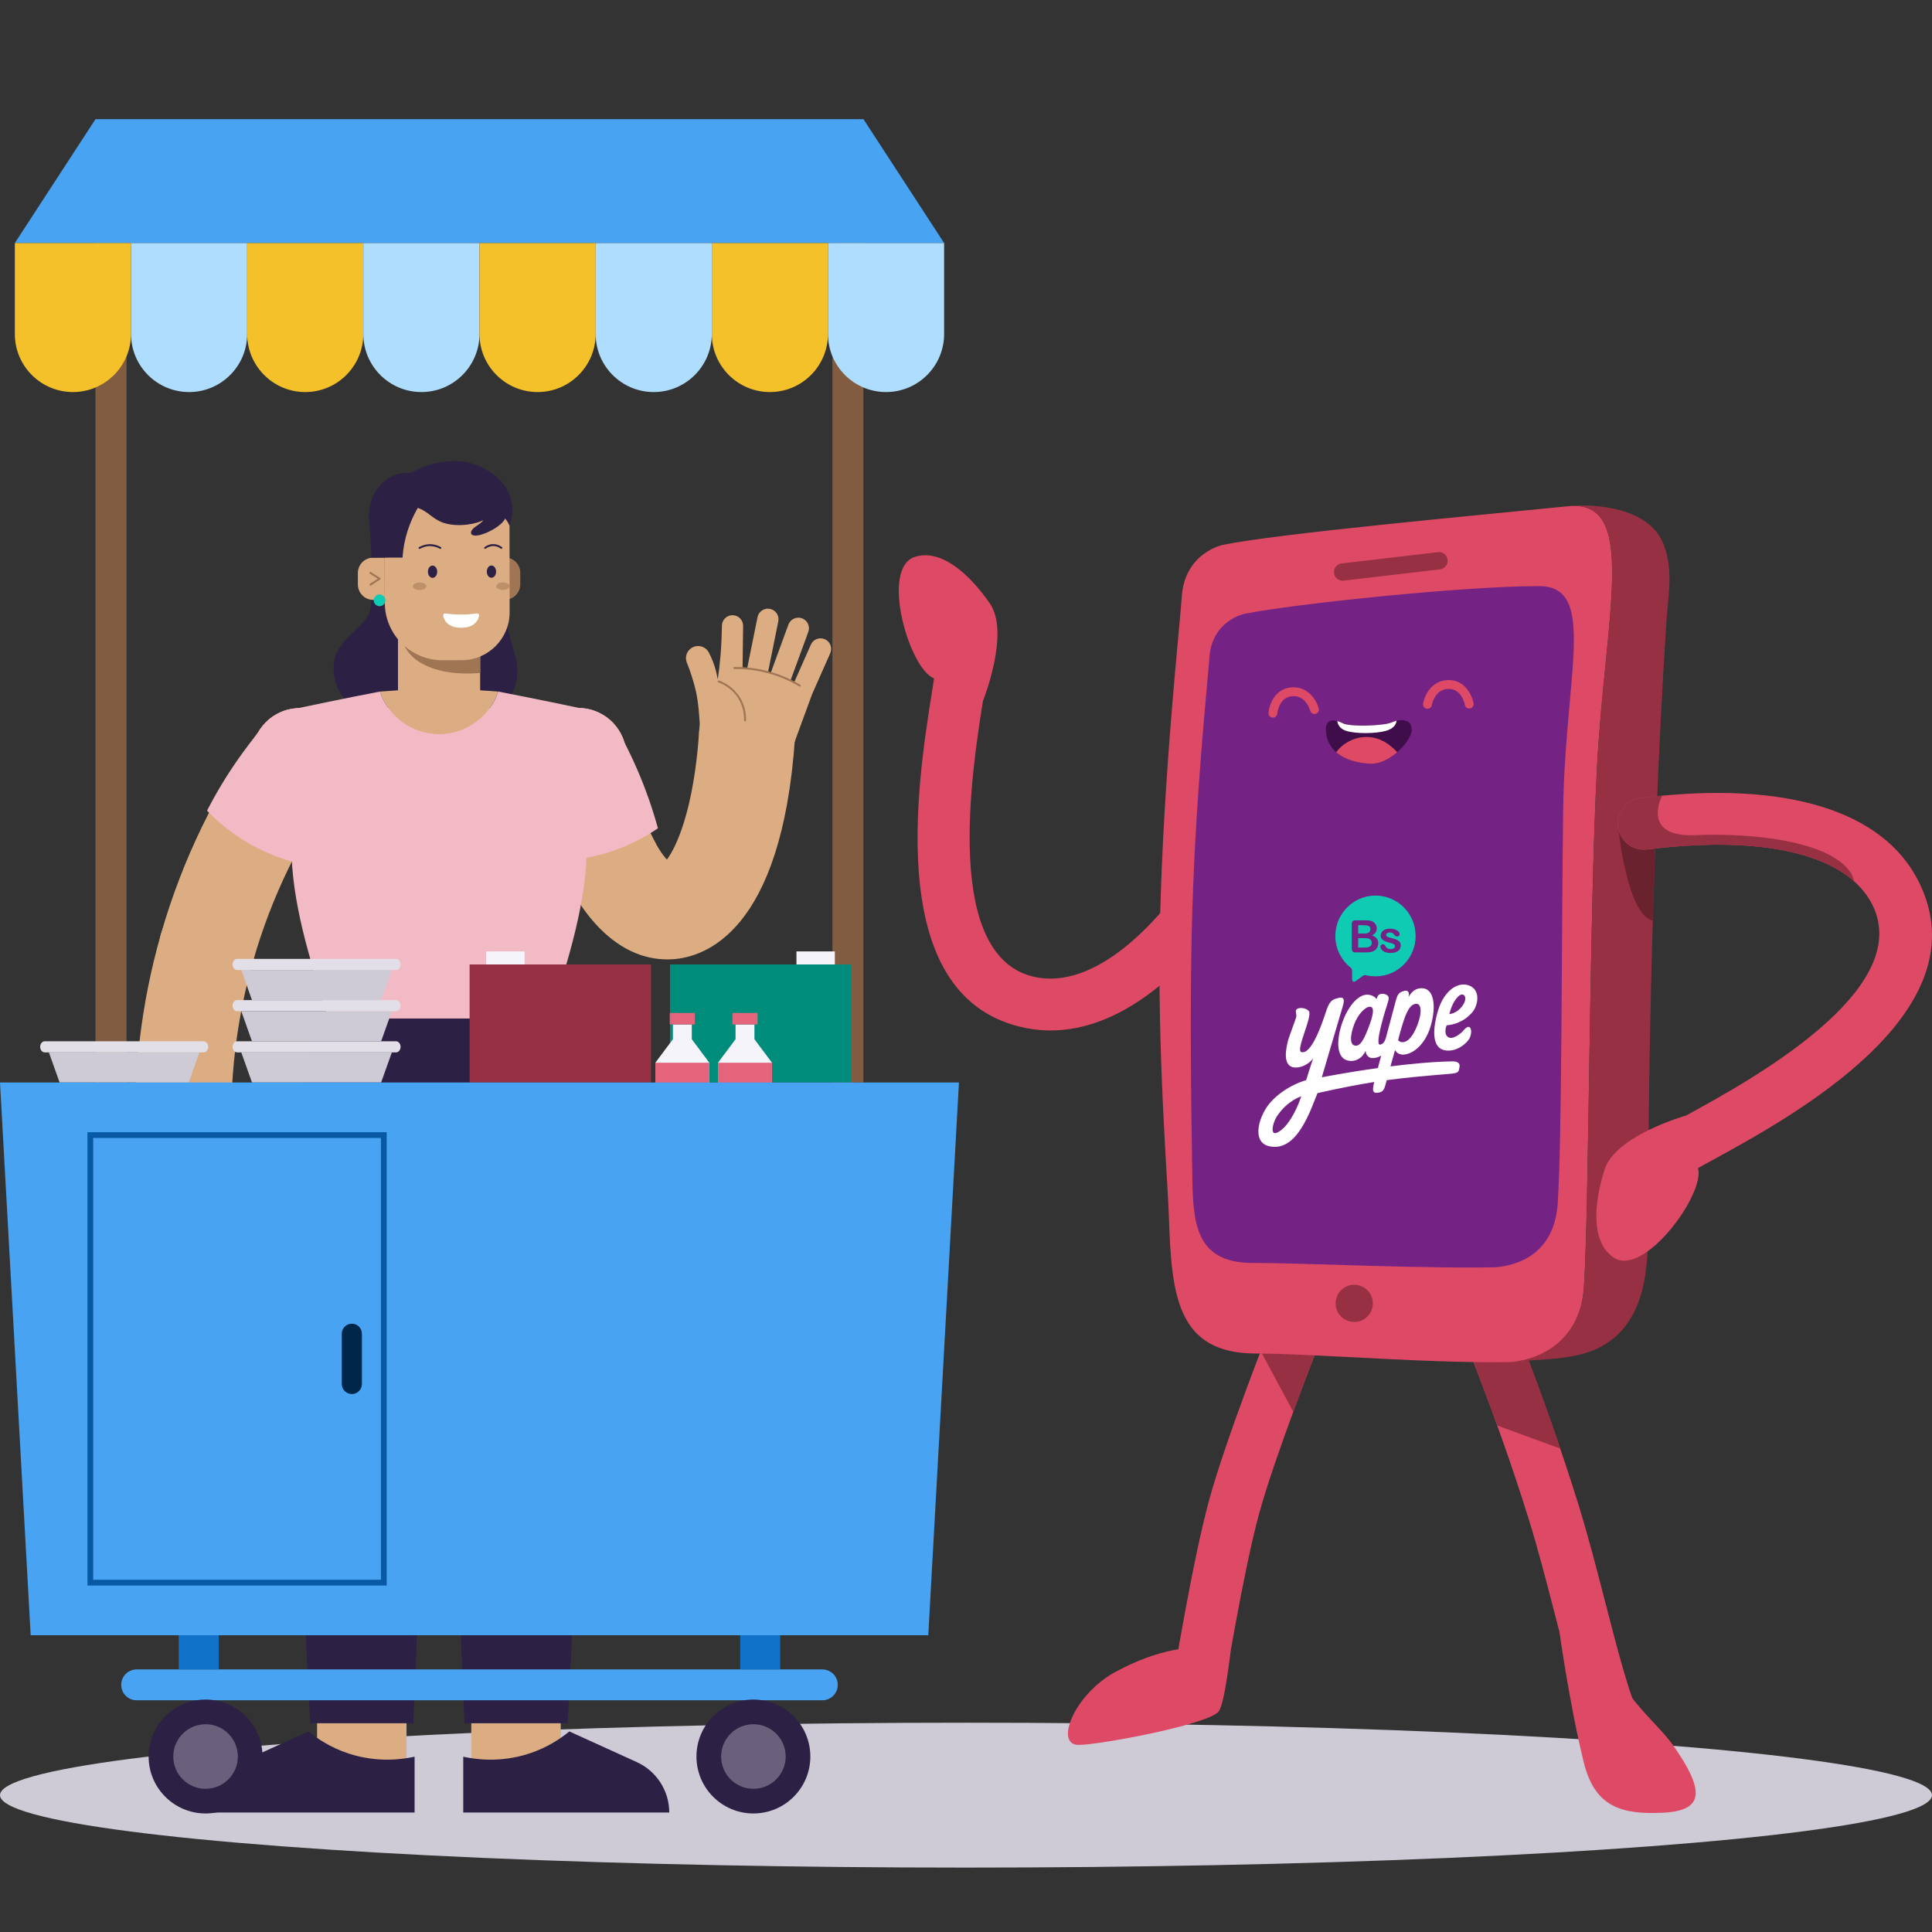 <svg width="600" height="600" viewBox="0 0 600 600" fill="none" xmlns="http://www.w3.org/2000/svg">
<rect x="0" y="0" width="600" height="600" fill="#333333" stroke="none"/>
<ellipse cx="300" cy="557.5" rx="300" ry="22.5" fill="#CECAD6"/>
<path d="M116.225 177.614C116.225 177.614 115.694 184.681 115.24 187.443C114.781 190.21 115.038 190.562 113.117 192.87C109.372 197.367 103.539 200.206 103.61 207.679C103.718 219.005 114.895 223.866 126.555 226.222C138.215 228.578 153.394 227.636 159.131 215.135C162.674 207.417 159.268 202.938 157.622 194.797C157.246 192.936 157.491 190.95 157.574 187.765C157.658 184.58 157.39 177.721 157.39 177.721L116.225 177.614Z" fill="#2C2044"/>
<path d="M179.6 219.924H93.119C84.884 219.924 78.209 226.6 78.209 234.835C78.209 243.069 84.884 249.745 93.119 249.745H179.6C187.835 249.745 194.511 243.069 194.511 234.835C194.511 226.6 187.835 219.924 179.6 219.924Z" fill="#F2BAC4"/>
<path d="M207.233 297.948C192.99 297.948 183.644 286.407 179.272 279.363C172.95 269.183 168.137 255.089 164.97 237.483C163.515 229.377 168.901 221.624 177.006 220.169C185.117 218.713 192.865 224.099 194.32 232.204C198.418 254.976 204.352 263.898 207.107 266.964C210.036 263.039 215.487 251.576 217.145 226.998C217.7 218.779 224.809 212.576 233.028 213.125C241.247 213.68 247.455 220.789 246.901 229.008C242.815 289.515 218.827 297.352 208.706 297.912C208.211 297.942 207.716 297.954 207.233 297.954V297.948Z" fill="#DCAC82"/>
<path d="M179.398 279.56C179.35 279.495 179.314 279.429 179.272 279.363C175.921 273.96 172.992 267.459 170.511 259.914C180.203 257.552 189.901 255.185 199.592 252.823C201.06 256.902 202.515 259.968 203.815 262.246C201.453 265.312 197.696 269.475 192.185 273.244C187.378 276.53 182.815 278.433 179.404 279.56H179.398Z" fill="#DCAC82"/>
<path d="M228.102 227.308L217.342 225.399C217.342 225.399 217.068 218.666 216.113 214.628C215.344 211.36 214.354 208.395 213.304 205.771C212.469 203.684 213.662 201.34 215.827 200.761C217.521 200.308 219.31 201.071 220.121 202.622C220.593 203.523 221.058 204.53 221.475 205.64C222.143 207.417 222.543 209.051 222.787 210.435L228.096 227.308H228.102Z" fill="#DCAC82"/>
<path d="M232.026 242.91C240.261 242.91 246.937 236.235 246.937 228C246.937 219.765 240.261 213.089 232.026 213.089C223.791 213.089 217.115 219.765 217.115 228C217.115 236.235 223.791 242.91 232.026 242.91Z" fill="#DCAC82"/>
<path d="M256.169 198.513C254.505 197.779 252.561 198.525 251.827 200.189L246.62 211.944C246.256 211.753 245.875 211.556 245.487 211.371L251.028 196.24C251.654 194.534 250.777 192.644 249.072 192.018C247.366 191.391 245.475 192.268 244.849 193.974L239.344 208.998C239.07 208.92 238.795 208.843 238.515 208.765L241.706 192.966C242.064 191.183 240.913 189.447 239.129 189.089C237.346 188.731 235.61 189.882 235.252 191.666L232.032 207.614C231.543 207.572 231.072 207.536 230.612 207.513L230.779 194.391C230.803 192.572 229.348 191.081 227.529 191.057C225.71 191.033 224.219 192.489 224.195 194.308C224.034 207.405 222.173 216.202 220.056 225.882L246.704 230.606L252.221 215.552L257.845 202.855C258.579 201.191 257.833 199.246 256.169 198.513Z" fill="#DCAC82"/>
<path d="M231.322 224.016C231.179 223.992 231.072 223.861 231.078 223.711C231.131 222.298 230.952 219.519 229.199 216.769C227.272 213.751 224.541 212.427 223.086 211.908C222.93 211.855 222.853 211.682 222.907 211.527C222.96 211.371 223.133 211.288 223.288 211.348C224.815 211.896 227.684 213.286 229.706 216.453C231.555 219.346 231.734 222.262 231.68 223.741C231.674 223.908 231.537 224.033 231.37 224.028C231.358 224.028 231.34 224.028 231.328 224.028L231.322 224.016Z" fill="#9F7554"/>
<path d="M248.332 213.226C248.296 213.22 248.261 213.208 248.231 213.19C245.296 211.431 242.135 210.077 238.843 209.159C235.324 208.181 231.692 207.703 228.036 207.757C227.869 207.757 227.738 207.626 227.732 207.465C227.732 207.298 227.863 207.167 228.024 207.161C231.734 207.113 235.432 207.59 239.004 208.586C242.35 209.517 245.553 210.894 248.535 212.678C248.678 212.761 248.72 212.946 248.636 213.089C248.571 213.196 248.445 213.25 248.326 213.232L248.332 213.226Z" fill="#9F7554"/>
<path d="M170.207 267.435C174.734 267.513 181.378 267.107 188.964 264.709C195.668 262.586 200.821 259.628 204.328 257.236C202.765 251.54 200.654 245.296 197.797 238.735C196.527 235.819 195.209 233.069 193.873 230.487C184.348 233.332 174.829 236.177 165.304 239.028C166.938 248.499 168.573 257.97 170.207 267.435Z" fill="#F2BAC4"/>
<path d="M179.589 249.668C187.823 249.668 194.499 242.992 194.499 234.757C194.499 226.522 187.823 219.847 179.589 219.847C171.354 219.847 164.678 226.522 164.678 234.757C164.678 242.992 171.354 249.668 179.589 249.668Z" fill="#F2BAC4"/>
<path d="M126.251 552.459H98.469V529.246H126.251V552.459Z" fill="#DCAC82"/>
<path d="M146.362 552.459H174.143V529.246H146.362V552.459Z" fill="#DCAC82"/>
<path d="M128.755 562.902H64.777C64.777 556.157 68.72 550.025 74.863 547.234L95.803 537.709C98.386 539.833 102.543 542.701 108.274 544.58C117.256 547.526 125.04 546.369 128.755 545.558V562.902Z" fill="#2C2044"/>
<path d="M143.863 562.902H207.841C207.841 556.157 203.899 550.025 197.755 547.234L176.815 537.709C174.233 539.833 170.076 542.701 164.344 544.58C155.362 547.526 147.578 546.369 143.863 545.558V562.902Z" fill="#2C2044"/>
<path d="M111.817 385.568C123.55 385.568 133.062 376.057 133.062 364.324C133.062 352.591 123.55 343.079 111.817 343.079C100.084 343.079 90.573 352.591 90.573 364.324C90.573 376.057 100.084 385.568 111.817 385.568Z" fill="#2C2044"/>
<path d="M160.801 385.568C172.534 385.568 182.046 376.057 182.046 364.324C182.046 352.591 172.534 343.079 160.801 343.079C149.068 343.079 139.557 352.591 139.557 364.324C139.557 376.057 149.068 385.568 160.801 385.568Z" fill="#2C2044"/>
<path d="M111.817 464.493C123.017 464.493 132.095 455.414 132.095 444.214C132.095 433.015 123.017 423.936 111.817 423.936C100.618 423.936 91.539 433.015 91.539 444.214C91.539 455.414 100.618 464.493 111.817 464.493Z" fill="#2C2044"/>
<path d="M160.801 464.493C172.001 464.493 181.08 455.414 181.08 444.214C181.08 433.015 172.001 423.936 160.801 423.936C149.602 423.936 140.523 433.015 140.523 444.214C140.523 455.414 149.602 464.493 160.801 464.493Z" fill="#2C2044"/>
<path d="M133.056 364.449L90.573 364.324C89.433 338.833 97.455 322.449 102.036 316.312H170.577C175.157 322.449 183.179 338.833 182.04 364.324L139.557 364.449H133.056Z" fill="#2C2044"/>
<path d="M133.056 364.449H90.573L91.539 444.214H132.095L133.056 364.449Z" fill="#2C2044"/>
<path d="M139.557 364.449H182.046L181.08 444.214H140.523L139.557 364.449Z" fill="#2C2044"/>
<path d="M128.374 535.163H96.352L91.539 444.214H132.095L128.374 535.163Z" fill="#2C2044"/>
<path d="M144.245 535.163H176.266L181.08 444.214H140.523L144.245 535.163Z" fill="#2C2044"/>
<path d="M149.123 214.389V186.411H123.596V214.389C121.694 214.503 119.809 214.628 117.972 214.777C120.573 222.56 127.891 228.017 136.36 228.017C144.829 228.017 152.147 222.554 154.748 214.777C152.911 214.622 151.026 214.497 149.123 214.389Z" fill="#DCAC82"/>
<path d="M149.123 200.039V208.998C144.716 209.373 137.612 209.367 131.863 206.499C127.282 204.214 125.875 201.262 125.421 200.039H149.123Z" fill="#9F7554"/>
<path d="M55.825 370.395C48.459 369.781 42.525 363.775 42.191 356.194C41.201 333.852 43.813 311.636 49.956 290.17C56.547 267.137 67.002 245.588 81.03 226.115C85.843 219.435 95.165 217.92 101.845 222.733C108.525 227.546 110.04 236.868 105.227 243.548C93.215 260.212 84.268 278.66 78.632 298.365C73.378 316.735 71.141 335.749 71.988 354.87C72.352 363.095 65.976 370.061 57.752 370.425C57.101 370.455 56.463 370.443 55.831 370.389L55.825 370.395Z" fill="#DCAC82"/>
<path d="M57.09 370.443C65.324 370.443 72 363.767 72 355.532C72 347.297 65.324 340.622 57.09 340.622C48.855 340.622 42.179 347.297 42.179 355.532C42.179 363.767 48.855 370.443 57.09 370.443Z" fill="#DCAC82"/>
<path d="M64.294 309.178C72.529 309.178 79.205 302.503 79.205 294.268C79.205 286.033 72.529 279.357 64.294 279.357C56.059 279.357 49.384 286.033 49.384 294.268C49.384 302.503 56.059 309.178 64.294 309.178Z" fill="#DCAC82"/>
<path d="M74.63 381.93C72.966 382.467 71.141 381.793 70.246 380.29C69.728 379.413 69.215 378.429 68.738 377.343C67.98 375.602 67.497 373.986 67.187 372.62C66.757 374.856 66.429 377.397 66.328 380.206C66.197 383.779 66.453 386.994 66.895 389.743C67.598 394.162 61.223 394.467 59.833 390.769C60.406 395.159 54.775 396.172 52.575 393.375C49.813 394.467 46.545 392.618 46.115 389.63C43.771 390.787 39.841 389.928 39.602 386.308C39.245 380.767 39.239 374.475 39.936 367.604C40.455 362.528 42.292 353.671 42.292 353.671L71.881 357.393C71.881 357.393 72.495 364.103 73.646 368.093C74.582 371.314 75.716 374.224 76.897 376.795C77.839 378.834 76.765 381.238 74.624 381.93H74.63Z" fill="#DCAC82"/>
<path d="M52.551 393.673C52.407 393.662 52.294 393.548 52.276 393.405C52.032 390.858 51.907 388.27 51.907 385.717C51.907 382.693 52.08 379.64 52.419 376.634C52.437 376.467 52.592 376.359 52.747 376.371C52.908 376.389 53.028 376.538 53.01 376.699C52.67 379.681 52.497 382.711 52.497 385.711C52.497 388.252 52.622 390.817 52.867 393.345C52.885 393.512 52.765 393.656 52.598 393.673C52.581 393.673 52.563 393.673 52.545 393.673H52.551Z" fill="#9F7554"/>
<path d="M59.809 391.061C59.672 391.049 59.559 390.942 59.541 390.805C59.296 388.95 59.117 387.059 59.01 385.192C58.861 382.598 58.849 379.968 58.974 377.367C58.98 377.2 59.123 377.075 59.284 377.081C59.445 377.093 59.577 377.23 59.571 377.391C59.451 379.968 59.463 382.58 59.606 385.157C59.714 387.011 59.887 388.884 60.131 390.721C60.155 390.882 60.036 391.031 59.875 391.055C59.851 391.055 59.833 391.055 59.809 391.055V391.061Z" fill="#9F7554"/>
<path d="M95.6 268.741C91.151 267.888 84.734 266.129 77.803 262.222C71.678 258.769 67.241 254.815 64.3 251.755C67.002 246.501 70.342 240.823 74.493 234.99C76.336 232.395 78.191 229.974 80.028 227.725C88.766 232.467 97.497 237.208 106.235 241.95C102.692 250.884 99.149 259.813 95.606 268.747L95.6 268.741Z" fill="#F2BAC4"/>
<path d="M93.125 249.745C101.36 249.745 108.036 243.069 108.036 234.834C108.036 226.6 101.36 219.924 93.125 219.924C84.89 219.924 78.215 226.6 78.215 234.834C78.215 243.069 84.89 249.745 93.125 249.745Z" fill="#F2BAC4"/>
<path d="M46.068 389.88C45.93 389.868 45.811 389.761 45.799 389.618C45.62 388.127 45.495 386.612 45.435 385.115C45.304 382.019 45.411 378.882 45.763 375.787C45.781 375.626 45.93 375.524 46.091 375.524C46.252 375.542 46.372 375.691 46.354 375.852C46.002 378.918 45.895 382.019 46.026 385.085C46.091 386.57 46.211 388.067 46.39 389.54C46.407 389.701 46.294 389.85 46.127 389.874C46.109 389.874 46.085 389.874 46.068 389.874V389.88Z" fill="#9F7554"/>
<path d="M102.042 316.312C96.155 297.769 90.501 280.21 90.483 262.461C90.471 252.829 93.739 237.781 94.545 234.954C93.859 229.95 93.179 224.946 92.493 219.942C95.362 219.334 98.248 218.731 101.147 218.135C106.795 216.972 112.401 215.85 117.972 214.777C120.572 222.542 127.861 227.994 136.312 228.017C136.33 228.017 136.348 228.017 136.366 228.017C136.384 228.017 136.401 228.017 136.419 228.017C144.865 227.994 152.159 222.542 154.759 214.777C160.33 215.856 165.936 216.972 171.584 218.135C174.483 218.731 177.364 219.334 180.238 219.942C179.553 224.946 178.873 229.95 178.187 234.954C178.998 237.775 182.26 252.829 182.248 262.461C182.23 280.21 176.57 297.769 170.69 316.312H102.042Z" fill="#F2BAC4"/>
<path d="M115.903 173.177L119.481 173.172L119.5 186.293L115.921 186.298C113.285 186.302 111.147 184.17 111.143 181.534L111.138 177.955C111.134 175.319 113.267 173.181 115.903 173.177Z" fill="#DCAC82"/>
<path d="M115.044 181.86C114.948 181.86 114.853 181.813 114.793 181.723C114.704 181.586 114.746 181.401 114.883 181.312L117.322 179.731L114.877 178.163C114.74 178.073 114.698 177.888 114.787 177.751C114.877 177.614 115.062 177.572 115.199 177.662L118.032 179.481C118.115 179.534 118.169 179.63 118.169 179.731C118.169 179.833 118.115 179.928 118.032 179.982L115.205 181.813C115.157 181.843 115.097 181.86 115.044 181.86Z" fill="#9F7554"/>
<path d="M153.221 173.123H156.799C159.435 173.117 161.577 175.246 161.577 177.882V181.461C161.583 184.097 159.453 186.238 156.817 186.238H153.239L153.221 173.123Z" fill="#9F7554"/>
<path d="M137.335 145.407L140.317 145.403C150.194 145.389 158.221 153.394 158.235 163.271L158.272 190.11C158.284 198.34 151.613 205.03 143.382 205.041L137.418 205.05C127.542 205.063 119.514 197.059 119.501 187.182L119.467 163.325C119.454 153.448 127.458 145.421 137.335 145.407Z" fill="#DCAC82"/>
<path d="M134.341 179.461C135.135 179.46 135.777 178.605 135.776 177.551C135.774 176.497 135.129 175.643 134.336 175.644C133.542 175.645 132.899 176.501 132.901 177.555C132.902 178.609 133.547 179.462 134.341 179.461Z" fill="#2C2044"/>
<path d="M152.627 179.436C153.421 179.435 154.063 178.579 154.062 177.525C154.06 176.471 153.416 175.618 152.622 175.619C151.828 175.62 151.186 176.475 151.187 177.529C151.188 178.583 151.833 179.437 152.627 179.436Z" fill="#2C2044"/>
<path d="M130.294 170.475C130.193 170.475 130.092 170.421 130.038 170.326C129.954 170.182 130.002 170.004 130.145 169.92C130.909 169.479 132.149 168.966 133.736 169.008C135.137 169.049 136.235 169.52 136.909 169.908C137.052 169.992 137.1 170.171 137.016 170.314C136.933 170.457 136.754 170.505 136.61 170.421C135.996 170.069 135 169.64 133.718 169.598C132.263 169.556 131.135 170.027 130.443 170.427C130.396 170.457 130.342 170.469 130.294 170.469V170.475Z" fill="#2C2044"/>
<path d="M150.668 170.445C150.579 170.445 150.489 170.403 150.43 170.326C150.328 170.194 150.358 170.009 150.489 169.908C151.02 169.509 151.891 169.025 153.012 168.984C154.282 168.936 155.266 169.455 155.875 169.902C156.006 170.004 156.036 170.188 155.934 170.32C155.833 170.451 155.648 170.481 155.517 170.379C154.986 169.986 154.145 169.526 153.036 169.574C152.07 169.616 151.312 170.033 150.847 170.385C150.793 170.427 150.734 170.445 150.668 170.445Z" fill="#2C2044"/>
<path d="M130.314 183.23C131.464 183.229 132.395 182.709 132.394 182.07C132.393 181.431 131.461 180.915 130.311 180.916C129.161 180.918 128.23 181.437 128.231 182.076C128.232 182.715 129.165 183.232 130.314 183.23Z" fill="#BE906A"/>
<path d="M156.181 183.194C157.331 183.193 158.262 182.673 158.261 182.034C158.26 181.395 157.328 180.879 156.178 180.88C155.028 180.882 154.097 181.401 154.098 182.04C154.099 182.679 155.032 183.196 156.181 183.194Z" fill="#BE906A"/>
<path d="M149.666 145.157C139.622 140.069 128.6 146.242 127.413 146.934C120.674 146.069 113.773 152.505 114.65 161.928C114.924 164.898 115.187 168.829 115.294 171.733V173.182L125.016 173.171C125.117 171.596 125.338 169.837 125.755 167.952C126.698 163.652 128.308 160.216 129.751 157.741C132.865 158.719 134.302 161.218 137.684 162.346C142.551 163.968 148.437 162.518 150.042 161.552C149.875 162.035 148.789 162.787 147.698 163.55C146.338 164.493 146.064 165.387 146.398 165.864C147.662 167.672 155.672 163.884 156.883 161.021C157.062 161.236 157.246 161.481 157.431 161.755C157.789 162.298 158.04 162.823 158.219 163.276C158.779 161.731 159.584 158.791 158.803 155.397C157.336 149.051 151.473 146.087 149.66 145.169L149.666 145.157Z" fill="#2C2044"/>
<path d="M117.877 188.26C118.885 188.26 119.702 187.443 119.702 186.435C119.702 185.427 118.885 184.61 117.877 184.61C116.869 184.61 116.052 185.427 116.052 186.435C116.052 187.443 116.869 188.26 117.877 188.26Z" fill="#10CBB4"/>
<path d="M138.316 190.52C137.929 190.467 137.583 190.801 137.648 191.188C138 193.336 139.849 194.964 143.219 194.958C146.589 194.958 148.431 193.324 148.777 191.176C148.837 190.789 148.497 190.455 148.109 190.508C146.678 190.711 145.032 190.854 143.213 190.854C141.394 190.854 139.748 190.717 138.316 190.52Z" fill="white"/>
<path d="M39.292 75.481H29.66V336.171H39.292V75.481Z" fill="#815C41"/>
<path d="M268.151 75.481H258.519V336.171H268.151V75.481Z" fill="#815C41"/>
<path d="M121.694 326.825H74.934L78.256 336.171H118.366L121.694 326.825Z" fill="#CECAD6"/>
<path d="M122.994 323.378H73.64C72.859 323.378 72.227 324.147 72.227 325.101C72.227 326.056 72.859 326.825 73.64 326.825H122.994C123.775 326.825 124.407 326.056 124.407 325.101C124.407 324.147 123.775 323.378 122.994 323.378Z" fill="#E2DFE8"/>
<path d="M61.944 326.825H15.185L18.513 336.171H58.622L61.944 326.825Z" fill="#CECAD6"/>
<path d="M63.245 323.378H13.891C13.109 323.378 12.477 324.147 12.477 325.101C12.477 326.056 13.109 326.825 13.891 326.825H63.245C64.026 326.825 64.658 326.056 64.658 325.101C64.658 324.147 64.026 323.378 63.245 323.378Z" fill="#E2DFE8"/>
<path d="M121.694 314.032H74.934L78.256 323.378H118.366L121.694 314.032Z" fill="#CECAD6"/>
<path d="M122.994 310.59H73.64C72.859 310.59 72.227 311.36 72.227 312.314C72.227 313.268 72.859 314.038 73.64 314.038H122.994C123.775 314.038 124.407 313.268 124.407 312.314C124.407 311.36 123.775 310.59 122.994 310.59Z" fill="#E2DFE8"/>
<path d="M121.694 301.239H74.934L78.256 310.59H118.366L121.694 301.239Z" fill="#CECAD6"/>
<path d="M122.994 297.797H73.64C72.859 297.797 72.227 298.567 72.227 299.521C72.227 300.475 72.859 301.245 73.64 301.245H122.994C123.775 301.245 124.407 300.475 124.407 299.521C124.407 298.567 123.775 297.797 122.994 297.797Z" fill="#E2DFE8"/>
<path d="M202.187 299.521H145.837V336.171H202.187V299.521Z" fill="#973043"/>
<path d="M162.912 295.465H150.99V299.521H162.912V295.465Z" fill="#F6F4FB"/>
<path d="M208.073 336.171H264.423V299.521H208.073V336.171Z" fill="#008C7B"/>
<path d="M247.348 299.521H259.27V295.465H247.348V299.521Z" fill="#F6F4FB"/>
<path d="M220.294 330.046L214.843 322.74V318.159H208.974V322.74L203.523 330.046V342.958C203.523 346.471 206.177 348.451 206.177 350.413C206.177 353.103 203.523 354.642 203.523 357.475V361.042C203.523 363.081 205.175 364.728 207.209 364.728C207.698 364.728 208.133 364.423 208.306 363.97C208.479 363.517 209.123 363.517 209.296 363.97C209.469 364.429 209.904 364.728 210.393 364.728H213.417C213.906 364.728 214.342 364.423 214.515 363.97C214.688 363.517 215.332 363.517 215.505 363.97C215.678 364.429 216.113 364.728 216.602 364.728C218.642 364.728 220.288 363.075 220.288 361.042V357.475C220.288 354.642 217.634 353.103 217.634 350.413C217.634 348.457 220.288 346.477 220.288 342.958V330.046H220.294Z" fill="#F6F4FB"/>
<path d="M215.803 314.586H208.002V318.159H215.803V314.586Z" fill="#E3647B"/>
<path d="M220.288 330.046H203.517V342.958H220.288V330.046Z" fill="#E3647B"/>
<path d="M239.749 330.046L234.298 322.74V318.159H228.429V322.74L222.978 330.046V342.958C222.978 346.471 225.632 348.451 225.632 350.413C225.632 353.103 222.978 354.642 222.978 357.475V361.042C222.978 363.081 224.63 364.728 226.664 364.728C227.153 364.728 227.588 364.423 227.761 363.97C227.934 363.517 228.578 363.517 228.751 363.97C228.924 364.429 229.36 364.728 229.849 364.728H232.873C233.362 364.728 233.797 364.423 233.97 363.97C234.143 363.517 234.787 363.517 234.96 363.97C235.133 364.429 235.568 364.728 236.058 364.728C238.097 364.728 239.743 363.075 239.743 361.042V357.475C239.743 354.642 237.089 353.103 237.089 350.413C237.089 348.457 239.743 346.477 239.743 342.958V330.046H239.749Z" fill="#F6F4FB"/>
<path d="M235.264 314.586H227.463V318.159H235.264V314.586Z" fill="#E3647B"/>
<path d="M239.749 330.046H222.978V342.958H239.749V330.046Z" fill="#E3647B"/>
<path d="M293.207 75.481H4.604L29.66 37H268.151L293.207 75.481Z" fill="#48A3F3"/>
<path d="M4.604 75.481H40.682V103.722C40.682 113.676 32.6 121.757 22.646 121.757C12.692 121.757 4.61 113.676 4.61 103.722V75.481H4.604Z" fill="#F4C12A"/>
<path d="M40.682 75.481H76.759V103.722C76.759 113.676 68.678 121.757 58.724 121.757C48.769 121.757 40.688 113.676 40.688 103.722V75.481H40.682Z" fill="#AFDDFD"/>
<path d="M76.753 75.481H112.831V103.722C112.831 113.676 104.749 121.757 94.795 121.757C84.841 121.757 76.759 113.676 76.759 103.722V75.481H76.753Z" fill="#F4C12A"/>
<path d="M112.831 75.481H148.909V103.722C148.909 113.676 140.827 121.757 130.873 121.757C120.919 121.757 112.837 113.676 112.837 103.722V75.481H112.831Z" fill="#AFDDFD"/>
<path d="M148.908 75.481H184.986V103.722C184.986 113.676 176.904 121.757 166.95 121.757C156.996 121.757 148.914 113.676 148.914 103.722V75.481H148.908Z" fill="#F4C12A"/>
<path d="M184.98 75.481H221.058V103.722C221.058 113.676 212.976 121.757 203.022 121.757C193.068 121.757 184.986 113.676 184.986 103.722V75.481H184.98Z" fill="#AFDDFD"/>
<path d="M221.058 75.481H257.135V103.722C257.135 113.676 249.054 121.757 239.099 121.757C229.145 121.757 221.064 113.676 221.064 103.722V75.481H221.058Z" fill="#F4C12A"/>
<path d="M257.129 75.481H293.207V103.722C293.207 113.676 285.125 121.757 275.171 121.757C265.217 121.757 257.135 113.676 257.135 103.722V75.481H257.129Z" fill="#AFDDFD"/>
<path d="M255.388 518.455H42.429C39.784 518.455 37.64 520.6 37.64 523.245C37.64 525.89 39.784 528.034 42.429 528.034H255.388C258.033 528.034 260.177 525.89 260.177 523.245C260.177 520.6 258.033 518.455 255.388 518.455Z" fill="#48A3F3"/>
<path d="M63.841 563.187C73.607 563.187 81.525 555.27 81.525 545.503C81.525 535.736 73.607 527.819 63.841 527.819C54.074 527.819 46.157 535.736 46.157 545.503C46.157 555.27 54.074 563.187 63.841 563.187Z" fill="#2C2044"/>
<path d="M233.976 563.187C243.743 563.187 251.66 555.27 251.66 545.503C251.66 535.736 243.743 527.819 233.976 527.819C224.21 527.819 216.292 535.736 216.292 545.503C216.292 555.27 224.21 563.187 233.976 563.187Z" fill="#2C2044"/>
<path d="M288.286 507.845H9.525L0 336.171H297.811L288.286 507.845Z" fill="#48A3F3"/>
<path d="M120.089 492.398H27.155V351.618H120.089V492.398ZM28.944 490.608H118.3V353.408H28.944V490.608Z" fill="#0759A4"/>
<path d="M112.396 414.207C112.396 412.481 110.996 411.081 109.27 411.081C107.544 411.081 106.145 412.481 106.145 414.207V429.809C106.145 431.535 107.544 432.934 109.27 432.934C110.996 432.934 112.396 431.535 112.396 429.809V414.207Z" fill="#002649"/>
<path d="M67.926 507.845H55.515V518.449H67.926V507.845Z" fill="#1172C9"/>
<path d="M242.302 507.845H229.891V518.449H242.302V507.845Z" fill="#1172C9"/>
<path d="M63.841 555.529C69.378 555.529 73.867 551.04 73.867 545.503C73.867 539.966 69.378 535.477 63.841 535.477C58.304 535.477 53.815 539.966 53.815 545.503C53.815 551.04 58.304 555.529 63.841 555.529Z" fill="#69607B"/>
<path d="M233.976 555.529C239.513 555.529 244.002 551.04 244.002 545.503C244.002 539.966 239.513 535.477 233.976 535.477C228.439 535.477 223.95 539.966 223.95 545.503C223.95 551.04 228.439 555.529 233.976 555.529Z" fill="#69607B"/>
<g clip-path="url(#clip0_568_10367)">
<path d="M318.829 319.311C342.946 323.949 368.606 305.781 391.041 268.218C391.317 267.756 391.522 267.407 391.66 267.19C394.109 263.69 393.392 258.848 389.972 256.213C386.454 253.503 381.403 254.157 378.693 257.675C378.505 257.92 377.989 258.703 377.231 259.964C358.776 290.855 338.595 306.727 321.859 303.511C292.593 297.885 301.801 239.62 305.268 217.688C305.268 217.688 313.746 196.586 307.427 187.433C301.109 178.28 292.216 170.274 284.049 172.972C273.34 176.51 282.308 207.68 290.079 210.686C289.881 212.016 289.639 213.538 289.381 215.176C284.86 243.774 274.276 310.743 318.826 319.308L318.829 319.311Z" fill="#DE4A65"/>
<path d="M502.26 544.084C499.817 544.084 497.409 542.974 495.835 540.861C491.814 535.462 488.539 523.265 483.097 502.175C480.413 491.758 477.631 480.989 474.698 471.581C463.51 435.719 450.946 406.608 450.82 406.319C449.053 402.244 450.927 397.505 455.001 395.738C459.059 393.968 463.806 395.839 465.579 399.917C466.104 401.131 478.596 430.062 490.054 466.785C493.106 476.577 495.938 487.548 498.673 498.154C501.927 510.769 506.384 528.044 508.735 531.248C511.357 534.82 510.615 539.864 507.05 542.499C505.604 543.568 503.926 544.084 502.26 544.084Z" fill="#DE4A65"/>
<path d="M472.123 415.708C470.454 411.586 465.755 409.599 461.652 411.265C457.534 412.932 455.475 417.56 457.138 421.676C457.201 421.827 465.003 442.718 465.003 442.718L484.559 449.878C477.86 429.977 472.456 416.529 472.123 415.708Z" fill="#973043"/>
<path d="M484.323 506.911C484.323 506.911 487.347 528.862 491.824 547.209C495.256 561.277 503.678 563.575 516.453 562.953C529.605 562.311 529.206 555.837 519.769 542.253C515.22 535.71 506.664 529.459 500.87 518.013C496.397 509.162 487.042 494.937 484.323 506.911Z" fill="#DE4A65"/>
<path d="M371.928 533.11C371.501 533.11 371.067 533.075 370.633 533.006C366.248 532.295 363.271 528.167 363.979 523.777C364.233 522.199 370.297 484.922 375.496 465.905C380.699 446.872 394.112 412.9 394.681 411.466C396.319 407.338 400.99 405.316 405.117 406.945C409.248 408.58 411.272 413.256 409.634 417.384C409.499 417.727 395.979 451.969 391.009 470.147C386.036 488.34 379.919 525.972 379.856 526.352C379.215 530.302 375.804 533.113 371.928 533.113V533.11Z" fill="#DE4A65"/>
<path d="M409.631 417.384C411.269 413.252 409.244 408.58 405.114 406.945C400.987 405.316 396.315 407.338 394.678 411.466C394.514 411.878 393.295 414.969 391.518 419.607L401.634 438.433C405.862 426.934 409.562 417.567 409.631 417.387V417.384Z" fill="#973043"/>
<path d="M491.921 399.48C493.512 374.262 493.512 287.308 495.898 239.479C498.287 191.653 509.128 155.043 487.099 157.203H487.093C459.546 159.967 396.479 165.731 379.721 169.23C379.721 169.23 367.788 171.652 366.99 185.565C366.562 193.03 361.269 240.277 360.238 286.717C359.348 326.814 362.643 366.455 363.01 377.74C363.806 402.087 365.399 420.349 390.063 420.349C408.628 420.349 447.482 423.796 472.689 422.903C471.57 422.943 470.429 422.975 469.266 423C475.625 422.532 490.661 419.318 491.918 399.477L491.921 399.48Z" fill="#DE4A65"/>
<path d="M483.767 373.655C485.125 352.321 484.924 292.141 485.452 251.629C486.002 209.554 496.187 182.018 477.923 182.018C454.259 182.018 400.773 187.675 386.445 190.644C386.445 190.644 376.241 192.69 375.559 204.46C375.169 211.214 370.995 248.318 370.096 289.99C369.564 314.711 369.876 340.199 370.278 364.895C370.507 378.837 370.768 392.207 388.846 392.207C404.721 392.207 445.775 394.229 467.326 393.474C466.371 393.506 465.393 393.534 464.4 393.556C469.838 393.16 482.692 390.443 483.767 373.655Z" fill="#742384"/>
<path d="M517.449 193.973C517.999 185.314 520.02 176.113 516.145 167.947C511.414 157.958 496.165 156.294 487.096 157.206C509.125 155.046 498.283 191.656 495.894 239.482C493.508 287.311 493.508 374.265 491.918 399.486C491.025 413.614 481.815 421.544 469.577 422.994C481.173 421.62 494.942 423.182 503.806 412.998C511.231 404.467 511.81 392.317 511.81 381.224C511.81 360.355 512.174 276.84 517.449 193.977V193.973Z" fill="#973043"/>
<path d="M513.297 285.905C513.636 274.337 514.054 262.203 514.567 249.726L502.423 255.817C502.423 255.817 505.017 284.06 513.297 285.905Z" fill="#6B222F"/>
<path d="M426.348 404.775C426.348 407.967 423.761 410.555 420.567 410.555C417.38 410.555 414.793 407.97 414.793 404.775C414.793 401.587 417.377 398.996 420.567 398.996C423.758 398.996 426.348 401.584 426.348 404.775Z" fill="#973043"/>
<path d="M382.186 512.668C382.186 512.668 380.331 529.384 378.426 531.572C374.808 535.729 340.258 542.103 334.732 541.895C327.524 541.628 333.663 526.129 346.394 519.237C359.128 512.347 371.055 509.986 382.186 512.668Z" fill="#DE4A65"/>
<path d="M416.955 180.346C415.61 180.346 414.447 179.34 414.29 177.969C414.117 176.494 415.173 175.157 416.647 174.985L446.583 171.472C448.063 171.287 449.393 172.356 449.566 173.831C449.739 175.305 448.682 176.642 447.208 176.815L417.273 180.327C417.166 180.339 417.062 180.346 416.955 180.346Z" fill="#973043"/>
<path d="M595.816 273.686C584.77 251.745 554.724 242.497 511.285 247.642C510.75 247.704 510.348 247.755 510.09 247.777C505.825 247.972 502.426 251.497 502.426 255.814C502.426 260.257 506.026 263.857 510.467 263.857C510.776 263.857 511.712 263.791 513.171 263.618C548.896 259.392 573.783 265.697 581.45 280.922C594.854 307.548 543.09 335.807 523.604 346.444C523.604 346.444 501.719 352.604 498.324 363.194C494.932 373.787 494.018 385.717 501.138 390.544C510.474 396.87 529.687 370.744 527.326 362.751C528.502 362.097 529.85 361.358 531.309 360.565C556.721 346.699 616.217 314.217 595.816 273.686Z" fill="#DE4A65"/>
<path d="M510.468 263.86C510.776 263.86 511.712 263.794 513.171 263.621C542.553 260.147 564.576 263.807 575.748 273.68C575.603 272.756 575.327 271.838 574.726 270.951C567.999 260.974 543.631 258.625 526.474 259.361C509.317 260.096 516.22 247.057 516.22 247.057C514.567 247.223 510.345 247.758 510.087 247.78C505.821 247.975 502.423 251.5 502.423 255.817C502.423 260.26 506.023 263.86 510.464 263.86H510.468Z" fill="#973043"/>
<path d="M395.372 222.87C396.051 222.839 396.617 222.307 396.677 221.616C396.696 221.408 397.189 216.493 401.342 216.198C401.389 216.192 401.436 216.192 401.48 216.188C405.601 215.997 406.837 220.518 406.893 220.716C407.088 221.446 407.83 221.883 408.569 221.691C409.298 221.499 409.732 220.751 409.543 220.018C408.902 217.588 406.324 213.107 401.153 213.462C395.944 213.83 394.162 218.808 393.948 221.386C393.885 222.141 394.448 222.804 395.203 222.861C395.259 222.87 395.322 222.87 395.375 222.867L395.372 222.87Z" fill="#DE4A65"/>
<path d="M456.34 220.034C456.4 220.034 456.456 220.025 456.516 220.012C457.261 219.883 457.758 219.169 457.623 218.424C457.173 215.874 454.935 211.085 449.72 211.205C449.644 211.205 449.575 211.211 449.509 211.214C444.47 211.447 442.374 216.069 441.968 218.512C441.845 219.257 442.345 219.965 443.093 220.087C443.851 220.213 444.543 219.71 444.668 218.965C444.706 218.764 445.555 214.141 449.641 213.95C449.685 213.95 449.729 213.95 449.783 213.943C453.979 213.855 454.888 218.698 454.925 218.905C455.048 219.594 455.658 220.072 456.34 220.034Z" fill="#DE4A65"/>
<path fill-rule="evenodd" clip-rule="evenodd" d="M416.852 224.552C415.472 223.747 410.687 222.09 411.954 228.423C413.224 234.759 419.929 236.988 425.748 237.186C431.576 237.381 438.51 230.064 438.435 226.518C438.369 222.974 434.556 223.301 432.085 224.392C429.774 225.417 419.046 225.842 416.852 224.552Z" fill="#3F0D4A"/>
<path fill-rule="evenodd" clip-rule="evenodd" d="M416.852 224.552C416.506 224.354 415.937 224.093 415.305 223.927C415.418 224.823 415.943 226.304 418.074 226.974C421.237 227.967 427.357 227.823 430.381 226.98C432.666 226.338 433.562 225.093 433.716 223.848C433.144 223.983 432.591 224.175 432.085 224.392C429.774 225.417 419.046 225.842 416.852 224.552Z" fill="white"/>
<path fill-rule="evenodd" clip-rule="evenodd" d="M414.959 233.614C417.754 236.061 421.941 237.061 425.748 237.19C428.511 237.281 431.525 235.683 433.921 233.599C431.494 231.017 428.621 229.043 424.792 228.892C420.998 228.744 417.323 230.498 414.962 233.614H414.959Z" fill="#DE4A65"/>
</g>
<path d="M450.988 329.615C444.97 329.726 438.139 330.379 431.827 331.176C432.534 328.623 433.237 326.103 433.237 326.103C433.237 326.103 433.959 327.666 435.997 327.508C438.891 327.282 442.414 324.448 444.119 319.255C445.931 313.739 445.769 307.474 442.071 306.948C439.083 306.523 437.657 309.179 437.451 309.709C437.451 309.709 438.086 307.296 436.187 307.717C434.369 308.121 434.036 308.936 433.586 310.393C433.506 310.65 431.975 316.382 430.37 322.422C430.346 322.462 430.327 322.507 430.312 322.558C429.916 323.924 429.131 324.381 428.565 324.417C426.731 324.536 430.672 312.368 430.971 311.445C431.366 310.228 431.601 309.305 430.265 308.797C429.364 308.454 428.128 308.578 427.766 309.552C427.613 309.96 427.502 310.261 427.502 310.261C427.502 310.261 426.473 308.722 424.196 308.931C421.918 309.14 419.042 311.929 417.138 316.821C415.235 321.713 414.408 328.731 418.923 329.43C421.214 329.785 423.137 328.466 424.144 326.295C424.144 326.295 423.969 327.749 425.477 328.462C426.07 328.743 427.545 328.633 428.933 327.844C428.568 329.223 428.224 330.53 427.917 331.694C418.17 333.05 410.498 334.564 410.498 334.564C410.5 334.558 415.841 316.39 417.044 312.391C418.051 309.044 416.153 309.772 414.749 310.182C413.254 310.618 412.546 311.886 411.797 314.188C408.525 324.241 405.949 327.37 404.082 326.696C402.368 326.077 407.757 315.401 406.464 313.992C405.343 312.77 403.034 312.835 402.594 313.556C402.154 314.276 402.808 314.934 402.527 315.954C402.247 316.973 400.088 322.491 399.861 323.728C399.634 324.963 397.761 331.812 402.716 331.516C405.644 331.341 407.649 329.113 407.862 328.494C406.948 331.155 405.641 335.45 405.641 335.45C405.641 335.45 399.647 336.958 394.869 341.987C391.075 345.98 388.392 354.58 394.058 355.951C402.865 358.081 407.029 344.558 409.165 339.473C416.305 337.874 421.75 336.812 426.786 336.022C426.712 336.317 426.661 336.518 426.643 336.601C426.185 338.718 426.288 339.566 427.931 339.362C429.703 339.142 429.925 338.227 430.505 336.013C430.544 335.861 430.595 335.674 430.653 335.456C436.621 334.646 442.48 334.138 450.543 333.462C453.049 333.251 453.022 332.83 453.267 331.325C453.543 329.618 451.583 329.605 450.988 329.615ZM435.616 317.947C436.821 313.985 437.928 312.399 438.969 311.951C441.452 310.881 441.923 314.016 440.007 318.775C437.789 324.281 435.198 324.156 434.206 323.069C434.205 323.069 434.343 322.128 435.616 317.947ZM424.527 320.336C423.462 322.922 422.465 324.742 421.093 324.752C419.126 324.767 419.176 321.792 420.576 318.049C421.754 314.903 423.901 312.922 425.06 312.696C426.218 312.473 427.566 312.961 424.527 320.336ZM398.507 350.424C393.825 354.627 395.005 348.871 396.746 346.385C400.051 341.664 404.132 340.47 404.132 340.47C402.058 346.571 399.466 349.562 398.507 350.424Z" fill="white"/>
<path d="M457.214 314.394C458.983 312.334 459.79 307.944 456.823 306.329C453.234 304.375 448.547 307.358 446.613 313.786C444.893 319.502 444.25 326.531 450.085 326.271C452.96 326.144 455.439 324.063 456.337 322.517C456.773 321.767 456.946 320.586 456.87 320.062C456.657 318.59 455.763 318.376 454.244 320.309C453.869 320.735 450.874 323.414 449.41 321.823C448.351 320.673 449.241 318.415 449.283 318.414C451.199 318.273 454.553 317.494 457.214 314.394ZM452.921 309.403C454.532 307.889 456.073 309.7 454.21 312.308C452.329 314.938 450.127 314.871 450.11 314.954C450.335 313.925 451.163 311.056 452.921 309.403Z" fill="white"/>
<path d="M425.466 291.696C425.115 291.468 424.589 291.356 423.891 291.356H421.802V294.267H423.959C425.315 294.267 425.994 293.775 425.994 292.792C425.994 292.287 425.818 291.923 425.466 291.696Z" fill="#10CBB4"/>
<path d="M426.582 278.147C420.271 278.439 415.118 283.538 414.732 289.881C414.47 294.175 416.361 298.035 419.419 300.482C419.734 300.734 419.917 301.115 419.917 301.52V304.285C419.917 304.498 420.036 304.694 420.222 304.792L420.299 304.832C420.479 304.927 420.695 304.911 420.859 304.792L423.219 303.081C423.527 302.857 423.917 302.779 424.287 302.867C425.213 303.089 426.178 303.207 427.17 303.207C434.054 303.207 439.634 297.594 439.634 290.67C439.634 283.551 433.734 277.815 426.582 278.147ZM427.603 294.446C427.319 294.892 426.936 295.222 426.454 295.436C426.152 295.564 425.804 295.652 425.413 295.704C425.021 295.757 424.563 295.783 424.04 295.783H421.012C420.575 295.783 420.263 295.685 420.075 295.487C419.888 295.289 419.794 294.976 419.794 294.544V287.05C419.794 286.61 419.89 286.293 420.081 286.101C420.273 285.908 420.583 285.812 421.01 285.812H424.221C424.693 285.812 425.104 285.841 425.452 285.9C425.799 285.959 426.109 286.073 426.384 286.24C426.618 286.38 426.826 286.558 427.006 286.774C427.186 286.989 427.324 287.228 427.418 287.488C427.512 287.749 427.56 288.023 427.56 288.314C427.56 289.312 427.064 290.041 426.072 290.505C427.374 290.921 428.026 291.733 428.026 292.939C428.029 293.497 427.888 293.999 427.603 294.446ZM434.655 294.84C434.406 295.204 434.041 295.482 433.555 295.67C433.071 295.858 432.482 295.953 431.787 295.953C431.124 295.953 430.556 295.851 430.083 295.647C429.611 295.443 429.26 295.188 429.036 294.883C428.81 294.577 428.698 294.27 428.698 293.961C428.698 293.757 428.769 293.582 428.914 293.437C429.058 293.292 429.24 293.22 429.461 293.22C429.654 293.22 429.804 293.267 429.908 293.362C430.012 293.457 430.111 293.59 430.205 293.764C430.395 294.095 430.621 294.342 430.884 294.505C431.147 294.669 431.507 294.75 431.962 294.75C432.332 294.75 432.634 294.667 432.872 294.502C433.109 294.337 433.226 294.147 433.226 293.933C433.226 293.607 433.102 293.368 432.857 293.22C432.612 293.069 432.207 292.927 431.644 292.792C431.009 292.633 430.491 292.467 430.093 292.292C429.693 292.117 429.375 291.887 429.136 291.601C428.898 291.315 428.778 290.964 428.778 290.547C428.778 290.175 428.888 289.824 429.109 289.494C429.33 289.162 429.656 288.899 430.086 288.701C430.517 288.504 431.036 288.406 431.644 288.406C432.121 288.406 432.552 288.456 432.932 288.556C433.313 288.656 433.63 288.79 433.885 288.958C434.14 289.126 434.333 289.311 434.466 289.515C434.599 289.719 434.666 289.918 434.666 290.113C434.666 290.325 434.595 290.5 434.453 290.637C434.312 290.773 434.109 290.841 433.848 290.841C433.658 290.841 433.497 290.787 433.364 290.678C433.23 290.568 433.078 290.405 432.907 290.188C432.768 290.006 432.604 289.861 432.414 289.753C432.224 289.644 431.967 289.59 431.642 289.59C431.309 289.59 431.032 289.662 430.811 289.804C430.59 289.946 430.479 290.124 430.479 290.338C430.479 290.532 430.561 290.693 430.723 290.818C430.885 290.943 431.103 291.045 431.379 291.127C431.654 291.209 432.032 291.308 432.514 291.426C433.086 291.567 433.554 291.735 433.917 291.929C434.28 292.124 434.556 292.354 434.742 292.62C434.929 292.885 435.023 293.189 435.023 293.528C435.027 294.036 434.903 294.476 434.655 294.84Z" fill="#10CBB4"/>
<path d="M424.8 289.765C425.073 289.67 425.281 289.489 425.425 289.221C425.537 289.03 425.594 288.817 425.594 288.582C425.594 288.079 425.416 287.744 425.06 287.579C424.704 287.414 424.16 287.331 423.431 287.331H421.802V289.908H423.641C424.141 289.907 424.527 289.859 424.8 289.765Z" fill="#10CBB4"/>
<defs>
<clipPath id="clip0_568_10367">
<rect width="320.875" height="430.02" fill="white" transform="matrix(-1 0 0 1 600 133.024)"/>
</clipPath>
</defs>
</svg>
